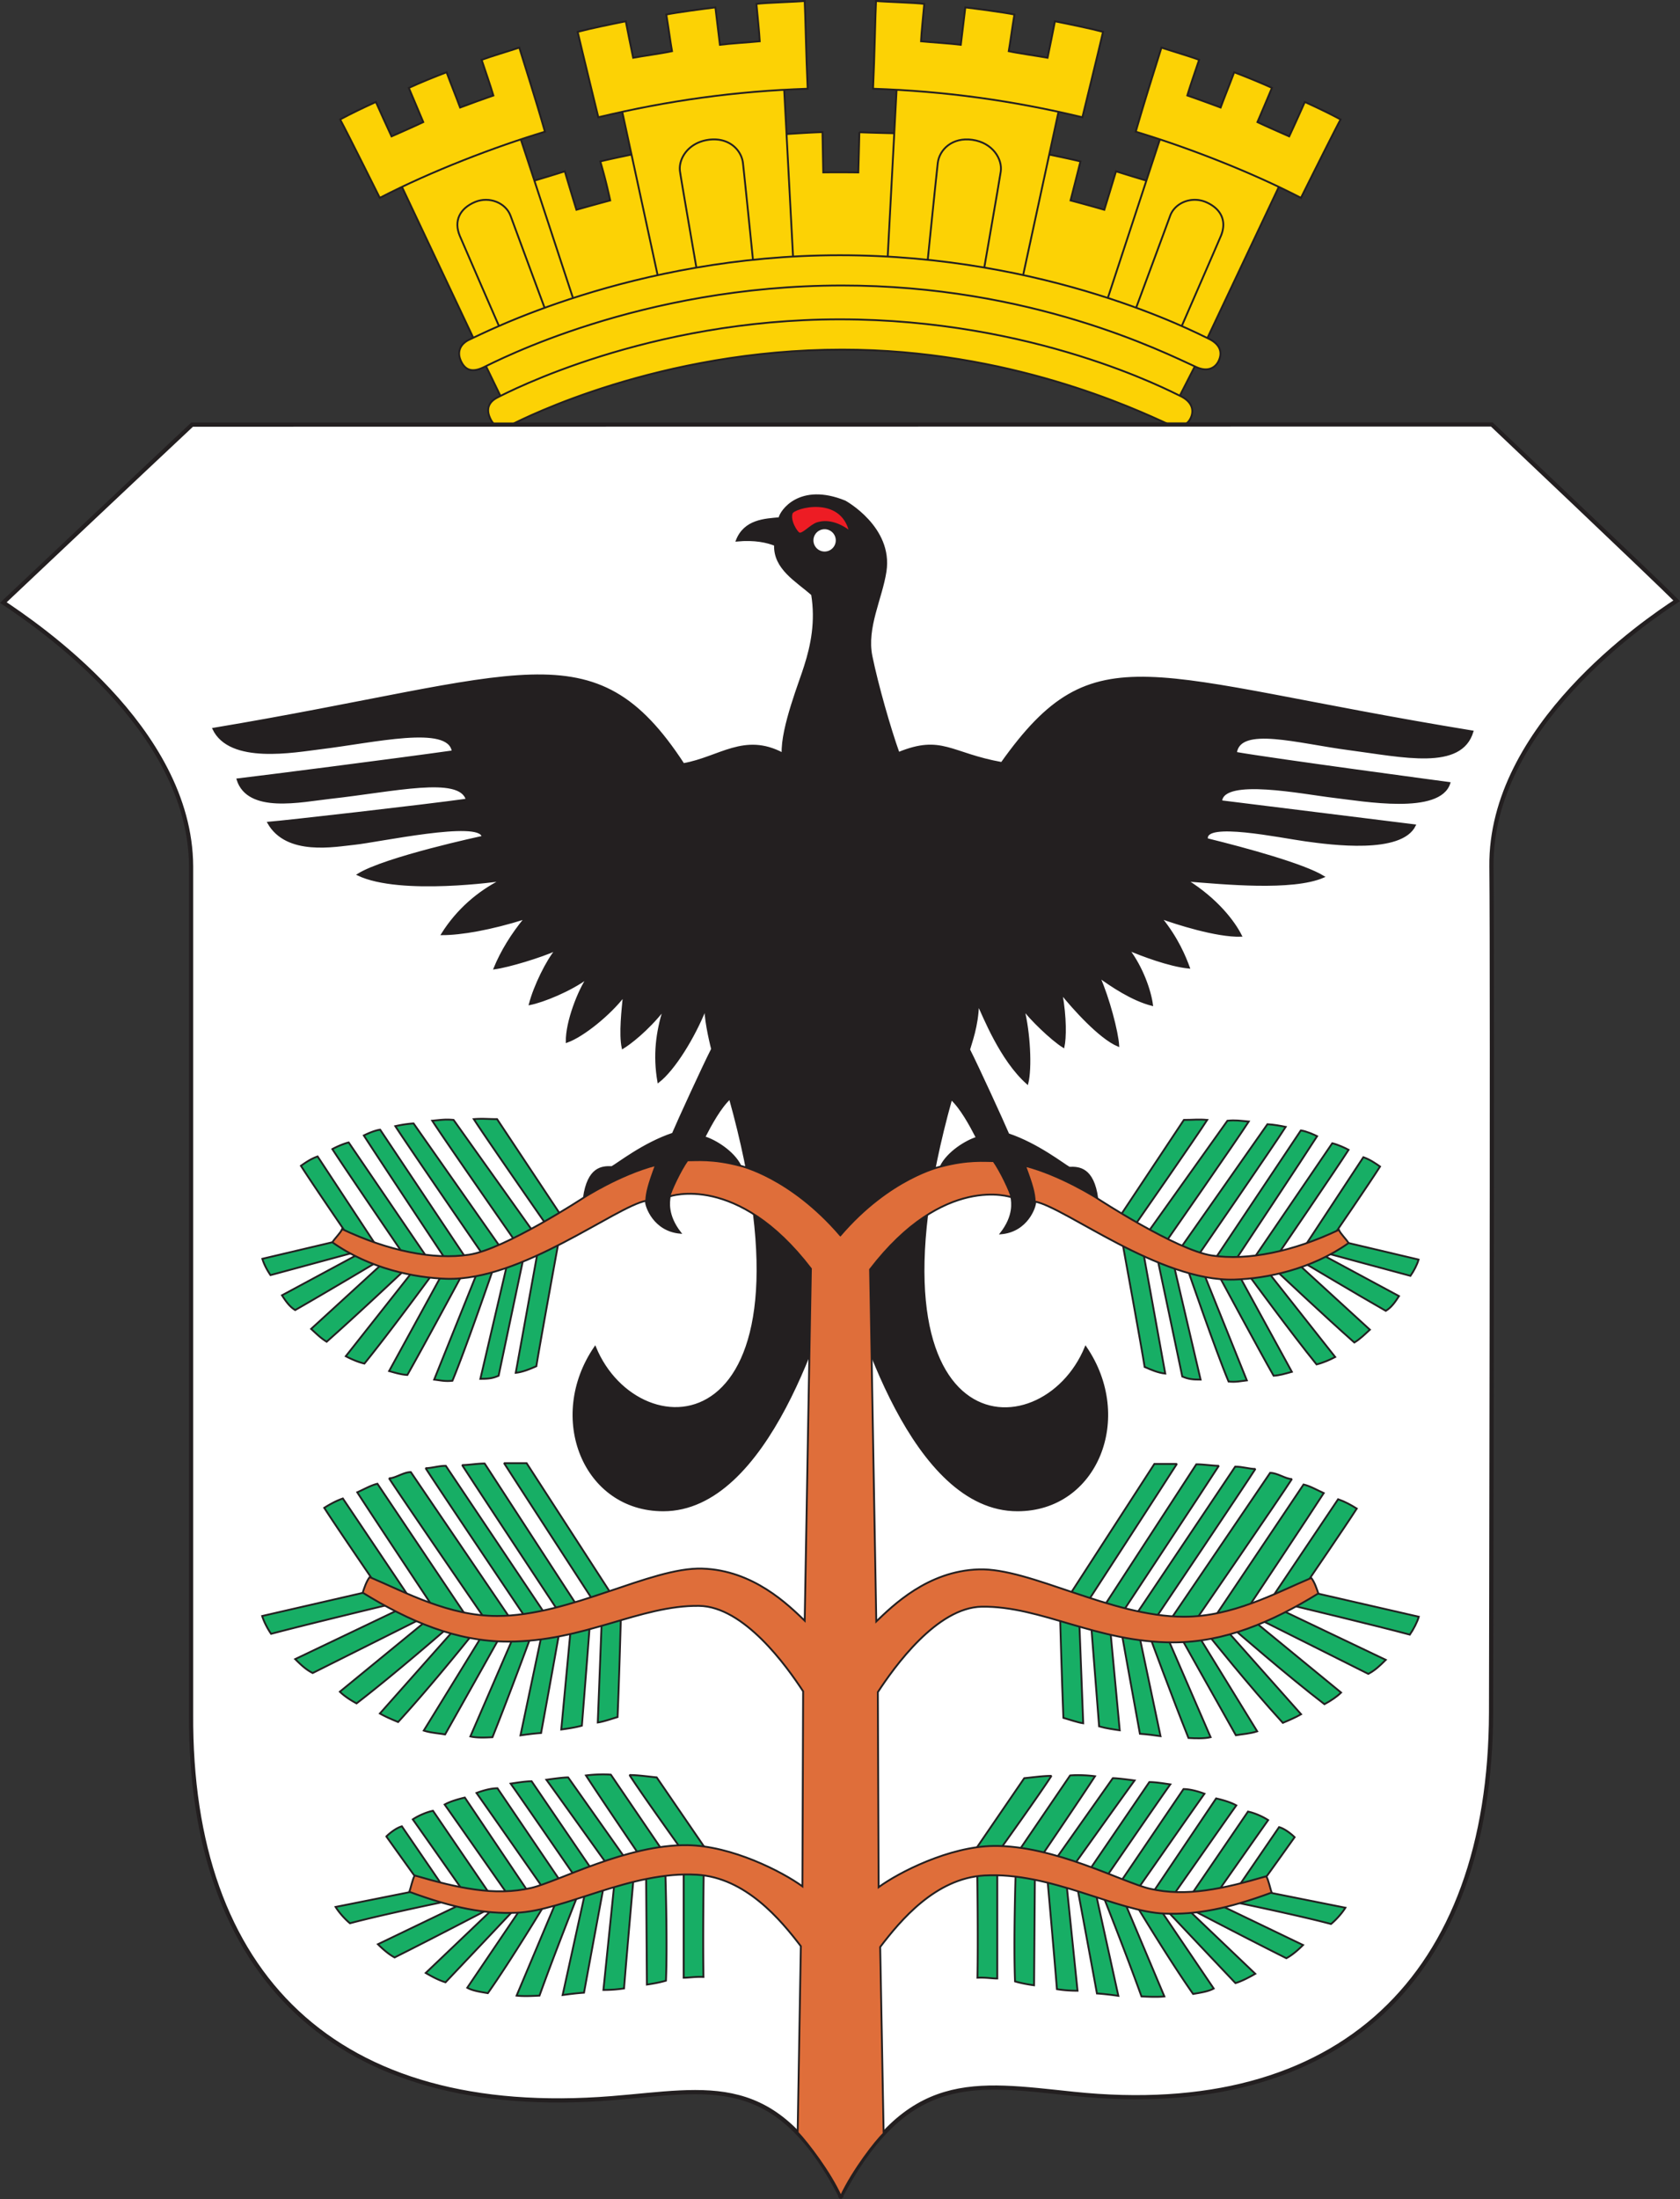 <svg width="471.58" height="617.22" version="1.0" xmlns="http://www.w3.org/2000/svg">
    <rect width="100%" height="100%" fill="#333333" stroke="none"/>
    <g fill="#fcd205" stroke="#231f20" stroke-linecap="square" stroke-miterlimit="2" stroke-width=".04">
        <path d="M322.91 51.031a541.631 541.631 0 0 1-9.645-2.944c-.982 3.28-2.621 8.677-3.28 10.794a508.877 508.877 0 0 0-9.477-2.62c1.033-4.08 1.743-6.805 2.776-10.95-3.267-.813-9-1.963-11.285-2.453-.491 2.453-6.379 35.327-6.379 35.327l26.005 7.515zM251.31 37.405c-2.905-.052-6.83-.155-10.084-.284a2259.41 2259.41 0 0 1-.297 11.285 418.779 418.779 0 0 0-9.84-.013c-.09-4.222-.128-7.037-.219-11.31-3.37.09-9.193.49-11.53.632.18 2.492 3.202 35.753 3.202 35.753l27.077.362zM148.88 51.031a511.093 511.093 0 0 0 9.658-2.944 1053.1 1053.1 0 0 0 3.267 10.794 538.112 538.112 0 0 1 9.477-2.62 149.688 149.688 0 0 0-2.776-10.95c3.267-.813 9-1.963 11.285-2.453.491 2.453 6.379 35.327 6.379 35.327L160.165 85.7zM337.45 98.788l-8.186 16.024s-39.575-20.93-93.535-20.93c-53.972 0-93.392 21.098-93.392 21.098l-7.683-15.856S175.87 75.559 235.73 75.895c61.81.336 101.721 22.893 101.721 22.893" stroke-width=".516"/>
        <path d="M137.6 117.43c-1.175-2.53-.542-4.584 2.079-5.888 3.047-1.536 42.08-21.912 96.052-21.912 54.618 0 92.592 20.104 95.51 21.473 3.706 1.743 3.913 4.364 2.944 6.327-.981 1.963-3.163 3.034-6.223 1.627-9.44-4.339-44.805-20.93-91.585-20.93-51.351 0-89.416 19.355-92.566 20.93-3.267 1.64-5.088.8-6.211-1.627M112.52 51.795l20.608 43.617 27.915-11.13-15.055-45.786z" stroke-width=".516"/>
        <path d="M153.18 87.234s-8.56-23.06-9.865-26.663c-1.317-3.603-5.913-5.565-9.98-3.874-4.262 1.795-6.056 5.294-4.249 9.555 1.369 3.24 11.337 26.095 11.337 26.095zM106.61 55.532c14.72-7.605 32.293-14.306 46.354-18.567-2.608-9.155-6.21-20.337-7.192-23.604-2.93.982-7.954 2.454-10.575 3.435.981 2.944 2.634 7.721 3.293 10.007-2.699.93-6.727 2.401-9.336 3.383-1.149-3.112-2.814-7.205-3.796-9.904-2.866 1.072-7.992 3.164-10.6 4.39 1.64 3.926 3.085 7.309 4.054 9.594-2.195 1.072-6.856 3.112-8.91 4.016-1.846-3.99-2.918-6.379-4.39-9.659-3.59 1.64-6.843 3.19-10.032 4.907 2.298 4.26 11.13 22.002 11.13 22.002M174.39 30.095l10.304 47.594 37.948-5.062-2.621-49.233zM359.28 51.795l-20.608 43.617-27.915-11.13 15.042-45.786z" stroke-width=".516"/>
        <path d="M318.6 87.234s8.56-23.06 9.865-26.663 5.913-5.565 9.98-3.874c4.249 1.795 6.044 5.294 4.249 9.555-1.369 3.24-11.337 26.095-11.337 26.095zM365.18 55.532c-14.72-7.605-32.293-14.306-46.367-18.567 2.621-9.155 6.21-20.337 7.205-23.604 2.944.982 7.954 2.454 10.575 3.435-.994 2.944-2.647 7.721-3.306 10.007 2.699.93 6.74 2.401 9.349 3.383 1.149-3.112 2.814-7.205 3.796-9.904 2.853 1.072 7.992 3.164 10.6 4.39-1.64 3.926-3.085 7.309-4.067 9.594 2.208 1.072 6.87 3.112 8.922 4.016a626.113 626.113 0 0 0 4.378-9.659c3.602 1.64 6.843 3.19 10.032 4.907-2.285 4.26-11.117 22.002-11.117 22.002M297.4 30.095l-10.304 47.594-37.948-5.062 2.621-49.233zM211.44 73.692s-2.453-24.12-2.892-27.929c-.452-3.796-4.08-7.32-9.71-6.52-5.772.826-8.483 5.449-7.954 8.935.517 3.473 4.739 27.76 4.739 27.76z" stroke-width=".516"/>
        <path d="M260.34 73.692s2.453-24.12 2.892-27.929c.452-3.796 4.093-7.32 9.71-6.52 5.759.826 8.483 5.449 7.967 8.935-.53 3.473-4.765 27.76-4.765 27.76zM167.95 32.91c19.665-4.687 38.426-7.308 58.763-8.005-.452-9.517-.646-21.215-.84-24.624-3.086.284-10.768.452-13.544.814.284 3.086.813 8.109.93 10.497-2.841.284-8.42.62-11.183.982-.4-3.293-.93-7.644-1.265-10.498-3.021.375-10.95 1.408-13.777 2.002.697 4.196 1.162 7.85 1.601 10.29-2.402.543-8.716 1.434-10.91 1.847-.892-4.3-1.382-6.714-2.067-10.24-3.873.775-10.006 2.028-13.505 2.97 1.149 4.997 5.797 23.965 5.797 23.965M303.83 32.91c-19.665-4.687-38.426-7.308-58.763-8.005.452-9.517.633-21.215.84-24.624 3.099.284 10.768.452 13.532.814-.272 3.086-.801 8.109-.904 10.497 2.827.284 8.393.62 11.169.982.413-3.293.93-7.644 1.265-10.498 3.034.375 10.95 1.408 13.777 2.002-.697 4.196-1.162 7.85-1.588 10.29 2.389.543 8.69 1.434 10.898 1.847.89-4.3 1.381-6.714 2.066-10.24 3.873.775 10.006 2.028 13.505 2.97-1.149 4.997-5.797 23.965-5.797 23.965" stroke-width=".516"/>
        <path d="M129.42 101.4c-1.11-2.285-.607-4.83 2.621-6.21 2.957-1.279 45.36-23.552 103.683-23.552 58.556 0 100.043 21.77 103.361 23.332 3.977 1.846 3.925 4.467 2.944 6.43s-3.15 3.034-6.21 1.64c-9.452-4.339-46.458-22.906-99.436-22.906-56.813 0-97.163 21.33-100.752 23.01-3.306 1.561-5.088.58-6.211-1.744" stroke-width=".516"/>
    </g>
    <g stroke="#231f20" stroke-linecap="square">
        <path d="M236.01 616.42c-18.322-35.314-36.838-29.71-64.224-27.515C94.159 595.154 53.228 554.378 53.64 481.14V243.147c-.194-38.943-43.875-68.098-52.707-74.025 34.953-33.015 52.991-49.93 52.991-49.93l364.829-.052s44.92 42.52 51.893 49.492c-8.716 5.681-52.41 35.327-51.997 74.567.336 33.158-.103 237.438-.103 237.438-.194 73.96-42.287 114.904-117.293 107.04-27.773-2.904-46.496-6.571-65.244 28.743" fill="#fff" stroke-miterlimit="10" stroke-width="1.175"/>
        <g stroke-width=".04">
            <path d="M140.76 247.06c-6.379 3.228-12.318 8.186-16.682 15.159 5.345 0 13.635-1.42 23.332-4.48-3.706 4.48-6.65 9.283-8.613 14.073 4.042-.542 12.977-3.266 17.328-5.23-2.505 2.945-6.094 10.137-7.411 15.263 3.822-.762 11.337-3.81 16.243-7.412-2.389 3.383-5.991 12.306-5.875 17.987 4.674-1.64 12.202-7.85 16.024-12.86-.323 3.382-1.2 10.678-.323 14.59 1.963-1.188 6.87-4.894 11.543-10.781-1.962 6.43-2.827 12.757-1.523 20.271 4.48-3.473 10.032-12.524 13.196-20.478 0 4.028 1.885 11.272 1.885 11.272-2.402 4.7-9.49 20.169-11.014 23.771-8.173 2.712-15.481 8.496-17.121 9.374-2.725-.116-6.65.104-7.85 8.625 0 0 10.148-6.559 20.271-9.167-2.066 5.565-2.828 9.27-2.828 10.355s2.183 7.954 9.594 8.613c-3.809-4.907-3.15-8.729-2.944-10.136.22-1.42 3.047-7.412 5.023-10.136 2.182-.116 7.089-.542 14.823 1.51-1.963-4.028-7.192-7.191-10.136-8.057 1.846-3.602 4.467-8.392 7.192-10.91l-.026-.052c27.425 98.35-25.566 99.823-37.832 69.893-13.57 19.794-3.099 45.799 19.136 45.799 29.426 0 45.14-53.495 49.71-70.164 4.752 17.173 20.285 70.164 49.725 70.164 22.234 0 32.706-26.005 19.135-45.8-12.266 29.93-65.14 28.665-37.728-69.66 2.737 2.505 5.345 7.296 7.192 10.885-2.944.891-8.174 4.055-10.136 8.083 7.747-2.079 12.653-1.652 14.835-1.536 1.963 2.737 4.79 8.728 5.01 10.149s.878 5.229-2.944 10.136c7.412-.646 9.594-7.515 9.594-8.613s-.762-4.803-2.828-10.355c10.136 2.608 20.272 9.141 20.272 9.141-1.188-8.496-5.126-8.702-7.85-8.599-1.627-.878-8.935-6.65-17.122-9.387-1.523-3.59-8.612-19.071-11-23.758.425-1.64 2.388-6.65 2.504-12.757 1.524 3.163 6.327 15.598 13.842 22.247 1.097-4.364.555-14.397-1.085-20.827 1.64 2.389 7.85 8.51 11.234 10.575.542-2.505.645-8.186-.555-14.939 3.163 3.925 10.69 12.434 15.92 14.603-.207-3.809-2.724-13.402-5.346-19.29 3.164 2.285 9.168 6.43 14.836 7.85-.542-4.144-2.84-10.574-6.546-15.481 3.486 1.42 11.233 4.467 16.902 5.01-1.085-2.931-3.164-8.173-7.85-13.945 4.144 1.51 15.584 5.216 22.466 5.01-1.962-3.926-6.65-10.15-15.159-15.495 10.136.775 29.595 2.738 38.323-1.084-5.462-3.383-21.576-7.812-32.706-10.55-.994-5.164 20.543-.62 27.632.362 7.153.994 26.908 3.654 30.717-4.248l-54.385-6.753c.542-6.792 23.126-2.208 31.518-1.227s29.879 4.855 32.564-3.899c0 0-49.478-6.61-59.937-8.457 1.085-7.735 17.392-2.893 31.673-1.02 15.275 2.001 31.544 5.836 34.746-4.984-91.998-15.043-105.917-28.097-132.167 8.844-14.384-2.582-16.837-7.773-28.949-2.815-2.44-6.791-5.965-19.122-7.605-27.14s2.79-16.205 3.951-23.823c1.885-12.357-11.388-19.626-11.388-19.626-12.667-5.165-18.051 2.698-18.4 4.7-4.054.361-9.774.555-11.982 6.288 5.152-.491 8.586.361 10.743 1.213-.246 6.65 5.99 10.007 10.407 13.92 1.226 7.54-.104 14.216-1.976 20.065-1.136 3.86-6.624 17.302-6.3 24.571-10.795-5.694-17.703 1.162-27.84 2.957-25.19-38.594-45.088-24.416-131.96-9.916 4.623 9.826 22.829 6.378 30.188 5.487 14.888-1.794 35.87-6.843 37.02.853-16.192 2.285-53.392 7.037-60.429 7.863 2.944 9.477 17.896 6.107 26.082 5.204 17.819-1.963 36.309-6.392 38.271.477-11.607 1.627-50.808 6.095-55.715 6.482 5.178 9.232 18.89 6.469 24.159 5.953 6.546-.659 35.365-6.908 36.024-2.002 0 0-27.49 5.888-35.004 10.627 11.93 5.72 40.285 1.575 40.285 1.575" fill="#231f20" stroke-width=".516"/>
            <path d="M229.35 146.88c-1.82.607-4.016 3.267-5.049 2.84-.697-.296-2.827-3.653-2.053-5.72.607-1.613 13.855-5.345 16.373 5.282-4.803-3.706-8.29-2.725-9.271-2.402" fill="#ed1c24" stroke-linejoin="round" stroke-miterlimit="2" stroke-width=".516"/>
            <path d="M228.08 151.67a3.389 3.389 0 1 1 6.779 0 3.389 3.389 0 1 1-6.779 0" fill="#fff" stroke-miterlimit="2" stroke-width=".516"/>
        </g>
    </g>
    <g fill="#17ae65" stroke="#231f20" stroke-linecap="square" stroke-miterlimit="2" stroke-width=".04">
        <path d="M324.04 410.88h6.314c-3.047 4.803-25.062 38.71-25.062 38.71l-5.023-1.962zM335.81 410.99c2.066 0 4.57.426 6.314.426-3.047 4.803-27.038 41.112-27.038 41.112l-5.01-1.963zM346.72 411.65c2.079 0 3.925.646 5.668.646-3.047 4.803-27.915 41.77-27.915 41.77l-5.45-1.098zM356.53 413.39c2.066 0 4.364 1.743 6.107 1.743-3.06 4.803-26.818 39.369-26.818 39.369h-7.205zM365.91 416.66c1.86.439 3.706 1.524 5.668 2.415-3.047 4.79-21.369 32.37-21.369 32.37l-9.387 2.621zM375.61 420.8c1.846.646 3.486 1.524 5.242 2.621-3.06 4.79-14.177 21.047-14.177 21.047l-10.033 4.57zM398.26 453.78c-.439 1.524-1.524 3.602-2.518 5.023-8.935-2.402-32.758-8.122-32.758-8.122l5.837-3.654zM388.99 465.88c-1.743 1.743-3.047 2.957-4.907 3.938-10.897-5.462-30.588-15.326-30.588-15.326l6.275-2.557zM376.45 475.06c-1.085 1.085-2.828 2.285-4.674 3.267-10.265-7.85-25.36-20.995-25.36-20.995l5.837-2.13zM365.22 481.15c-1.524.878-3.267 1.627-5.126 2.415-9.594-10.472-20.763-24.495-20.763-24.495l5.178-1.252zM352.9 485.94c-1.963.659-4.145.775-5.991 1.098-6.766-11.983-15.107-26.883-15.107-26.883l4.751-.814zM339.82 487.59c-1.743.426-4.364.323-6.21.22-4.804-11.996-10.743-28.187-10.743-28.187l4.958.27zM325.76 487.29c-1.524-.22-3.925-.542-5.785-.659-2.414-13.131-5.061-27.967-5.061-27.967l4.958.71zM314.31 485.65c-1.524-.22-3.925-.555-5.785-1.098-.878-10.936-2.233-28.406-2.233-28.406l5.397 1.588zM304.06 483.68c-1.524-.22-3.706-.981-5.565-1.524-.452-10.949-.917-28.187-.917-28.187l5.397 1.576zM332.32 314.33c2.737 0 3.925-.22 6.546 0-3.06 4.803-20.284 29.543-20.284 29.543l-4.145-2.609zM344.54 314.56c2.402-.22 3.383 0 5.991.22-3.047 4.79-23.112 33.584-23.112 33.584l-5.023-2.725zM355.77 315.54c1.86.103 3.602.439 5.126.749-3.047 4.816-24.43 35.87-24.43 35.87l-5.01-1.95zM365.15 317.28c1.524.22 3.486 1.085 4.57 1.627-3.046 4.803-22.789 34.578-22.789 34.578l-5.668-.439zM373.97 320.88c1.42.323 3.602 1.304 4.584 1.846-3.06 4.804-19.73 29.233-19.73 29.233l-6.985 1.408zM382.7 324.8c1.86.659 3.267 1.627 4.687 2.621-3.047 4.79-12.537 18.645-12.537 18.645l-8.29 3.267zM327.09 385.53c-2.066-.22-4.029-1.085-5.785-1.86-.865-5.551-6.21-34.771-6.21-34.771l5.888 2.944zM337.01 387.22c-2.182 0-3.383-.116-5.139-.865-.207-1.098-6.96-33.042-6.96-33.042l4.675 2.17zM349.99 387.44c-1.846.207-3.047.542-5.126.323-3.706-8.82-11.453-31.402-11.453-31.402l4.7 1.536zM362.63 385.04c-1.963.542-3.383.981-5.126 1.098-4.042-7.09-15.262-27.916-15.262-27.916l5.888.323zM374.79 380.88c-1.42.749-3.383 1.627-5.23 2.079-7.088-8.742-18.696-24.598-18.696-24.598l5.5-.826zM384.53 373.21c-1.317 1.2-2.724 2.621-4.364 3.602-8.174-7.204-21.525-19.794-21.525-19.794l6.25-1.794zM392.7 363.78c-.981 1.524-2.066 3.163-3.706 4.145-8.393-4.79-22.725-13.351-22.725-13.351l5.397-2.13zM398.2 353.53c-.439 1.524-1.304 3.163-2.285 4.57-8.948-2.375-22.738-6.145-22.738-6.145l4.738-3.215z" stroke-width=".516"/>
    </g>
    <path d="M287.73 327.2c10.136 2.621 20.285 9.155 20.285 9.155s22.13 14.513 32.164 16.036 22.776-1.084 35.65-7.205c.439 1.085 2.065 2.622 2.724 3.706-10.472 7.412-23.087 9.981-32.048 10.252-21.072.62-47.438-20.284-56.05-21.911-.104-2.35-.646-4.468-2.725-10.033" fill="#df6e3a" stroke="#231f20" stroke-linecap="square" stroke-width=".516"/>
    <g fill="#17ae65" stroke="#231f20" stroke-linecap="square" stroke-miterlimit="2" stroke-width=".04">
        <path d="M287.51 499.09c2.298-.22 5.23-.646 7.631-.646-3.047 4.79-14.384 20.608-14.384 20.608l-7.192.426zM300.38 498.33c2.285-.22 5.449 0 6.985.22-3.06 4.79-14.835 22.13-14.835 22.13l-6.327-1.523zM312.37 499.09c1.42 0 4.584.439 6.107.646-3.499 4.803-16.798 23.448-16.798 23.448l-5.23-1.524zM322.62 500.18c1.846 0 4.364.439 5.888.646-3.706 5.242-17.87 25.85-17.87 25.85l-5.023-1.537zM332.21 502.15c1.846 0 4.145.646 5.888 1.304-3.706 5.23-18.542 26.496-18.542 26.496l-5.01-1.744zM341.37 504.77c1.86.426 4.145 1.085 5.668 1.963-3.705 5.216-17.663 25.178-17.663 25.178l-5.669-.878zM350.31 508.47c2.079.426 4.364 1.524 5.668 2.389-3.705 5.23-14.164 20.168-14.164 20.168l-7.644 1.098zM359.04 512.83c1.627.439 3.486 1.963 4.364 2.828a2171.25 2171.25 0 0 1-8.509 11.892l-7.411 2.182zM377.66 535.45c-1.085 1.743-2.84 3.602-4.041 4.57-8.936-2.388-27.09-6.145-27.09-6.145l8.238-2.996zM365.77 545.92c-1.085 1.085-2.84 2.724-4.687 3.706-10.898-5.45-26.005-13.351-26.005-13.351l7.14-1.692zM352.36 553.99c-1.653.955-3.719 2.066-5.565 2.621-8.496-8.948-19.02-20.117-19.02-20.117l5.617-.607zM340.69 558.13c-1.524.865-3.925 1.2-5.785 1.524-6.753-9.594-15.959-24.908-15.959-24.908l6.702 1.15zM326.84 560.34c-1.743.22-4.584.103-6.43 0-4.145-11.556-10.743-28.187-10.743-28.187l6.056 1.808zM313.92 560.18c-1.524-.22-4.145-.555-6.004-.659-2.402-13.118-5.5-29.71-5.5-29.71l5.177 1.588zM302.47 558.75c-1.743 0-3.706-.103-5.785-.439-.878-10.936-2.66-30.795-2.66-30.795l5.385 1.588zM290.27 557.22c-1.524-.207-3.5-.542-5.346-1.085-.451-10.949.168-30.356.168-30.356l5.398 1.137zM279.94 555.32c-1.524 0-3.267-.336-5.565-.22.207-11.168-.052-29.052-.052-29.052l5.617-.167zM147.82 410.67h-6.327c3.06 4.79 25.075 38.697 25.075 38.697l5.023-1.962zM136.04 410.77c-2.066 0-4.57.439-6.314.439 3.047 4.79 27.038 41.099 27.038 41.099l5.01-1.963zM125.14 411.42c-2.079 0-3.925.659-5.668.659 3.047 4.803 27.915 41.757 27.915 41.757l5.45-1.085zM115.32 413.18c-2.066 0-4.364 1.743-6.107 1.743 3.06 4.79 26.818 39.356 26.818 39.356h7.205zM105.95 416.45c-1.846.439-3.706 1.524-5.668 2.402 3.047 4.79 21.369 32.37 21.369 32.37l9.387 2.621zM96.245 420.59c-1.86.646-3.486 1.524-5.23 2.621 3.048 4.79 14.178 21.034 14.178 21.034l10.02 4.57zM73.595 453.57c.439 1.524 1.524 3.602 2.505 5.01 8.935-2.389 32.77-8.122 32.77-8.122l-5.836-3.654zM82.862 465.67c1.743 1.743 3.047 2.944 4.907 3.912a20447.354 20447.354 0 0 0 30.588-15.313l-6.275-2.557zM95.399 474.82c1.085 1.085 2.828 2.298 4.687 3.28 10.252-7.85 25.36-20.995 25.36-20.995l-5.837-2.13zM106.63 480.94c1.524.865 3.267 1.627 5.126 2.389 9.594-10.459 20.763-24.481 20.763-24.481l-5.178-1.253zM118.95 485.73c1.963.646 4.145.749 5.991 1.085 6.766-11.996 15.107-26.883 15.107-26.883l-4.738-.814zM132.03 487.37c1.743.439 4.364.323 6.21.22 4.804-11.983 10.743-28.187 10.743-28.187l-4.958.27zM146.1 487.07c1.524-.22 3.925-.542 5.785-.659 2.414-13.118 5.061-27.967 5.061-27.967l-4.958.71zM157.55 485.43c1.524-.22 3.925-.542 5.785-1.085.89-10.949 2.233-28.406 2.233-28.406l-5.397 1.575zM167.8 483.46c1.524-.207 3.706-.968 5.552-1.524.465-10.936.93-28.174.93-28.174l-5.397 1.576zM139.53 314.11c-2.724 0-3.925-.207-6.533 0 3.034 4.79 20.271 29.543 20.271 29.543l4.145-2.609zM127.32 314.33c-2.402-.22-3.383 0-5.991.22 3.047 4.79 23.112 33.584 23.112 33.584l5.01-2.725zM116.09 315.32c-1.86.116-3.602.426-5.126.762 3.06 4.803 24.43 35.87 24.43 35.87l5.01-1.963zM106.71 317.07c-1.524.207-3.486 1.085-4.584 1.627 3.06 4.803 22.79 34.552 22.79 34.552l5.668-.426zM97.878 320.66c-1.42.323-3.602 1.304-4.584 1.86 3.06 4.79 19.743 29.22 19.743 29.22l6.972 1.407zM89.156 324.59c-1.86.646-3.267 1.627-4.687 2.621 3.047 4.79 12.537 18.632 12.537 18.632l8.29 3.28zM144.77 385.31c2.066-.22 4.029-1.085 5.785-1.846.865-5.565 6.21-34.772 6.21-34.772l-5.888 2.918zM134.84 387c2.182 0 3.383-.103 5.126-.865.22-1.098 6.973-33.042 6.973-33.042l-4.688 2.182zM121.87 387.22c1.86.22 3.047.542 5.126.323 3.706-8.832 11.453-31.402 11.453-31.402l-4.7 1.536zM109.22 384.83c1.963.542 3.383.981 5.126 1.085 4.042-7.09 15.262-27.916 15.262-27.916l-5.888.336zM97.061 380.66c1.42.762 3.383 1.627 5.23 2.066C109.378 374.01 121 358.14 121 358.14l-5.514-.826zM87.332 372.99c1.304 1.2 2.724 2.621 4.364 3.602 8.174-7.192 21.525-19.78 21.525-19.78l-6.263-1.796zM79.154 363.56c.981 1.524 2.079 3.163 3.706 4.145 8.393-4.79 22.738-13.351 22.738-13.351l-5.397-2.13zM73.647 353.31c.439 1.524 1.304 3.163 2.285 4.584 8.948-2.402 22.738-6.16 22.738-6.16l-4.738-3.214z" stroke-width=".516"/>
    </g>
    <path d="M184.12 326.98c-10.136 2.621-20.272 9.168-20.272 9.168s-22.131 14.5-32.164 16.01c-10.032 1.537-22.79-1.084-35.65-7.179-.439 1.085-2.078 2.609-2.737 3.706 10.472 7.412 23.1 9.968 32.06 10.24 21.06.62 47.426-20.273 56.039-21.912.116-2.337.658-4.468 2.724-10.033" fill="#df6e3a" stroke="#231f20" stroke-linecap="square" stroke-width=".516"/>
    <g fill="#17ae65" stroke="#231f20" stroke-linecap="square" stroke-miterlimit="2" stroke-width=".04">
        <path d="M184.34 498.87c-2.298-.22-5.23-.659-7.631-.659 3.047 4.804 14.384 20.621 14.384 20.621l7.205.426zM171.47 498.11c-2.285-.207-5.449 0-6.985.22 3.06 4.79 14.835 22.13 14.835 22.13l6.327-1.523zM159.48 498.87c-1.407 0-4.57.439-6.107.659 3.486 4.803 16.798 23.435 16.798 23.435l5.23-1.537zM149.23 499.96c-1.846 0-4.364.439-5.888.659 3.706 5.242 17.883 25.85 17.883 25.85l5.023-1.537zM139.64 501.92c-1.846 0-4.145.659-5.888 1.317 3.706 5.242 18.542 26.495 18.542 26.495l5.01-1.743zM130.48 504.53c-1.86.439-4.145 1.085-5.668 1.963 3.705 5.242 17.663 25.204 17.663 25.204l5.669-.891zM121.54 508.24c-2.079.439-4.364 1.524-5.668 2.415 3.705 5.229 14.164 20.155 14.164 20.155l7.644 1.098zM112.81 512.61c-1.627.439-3.486 1.963-4.364 2.84a2874.01 2874.01 0 0 0 8.509 11.88l7.411 2.182zM94.201 535.23c1.085 1.756 2.828 3.602 4.029 4.584 8.948-2.402 27.102-6.16 27.102-6.16l-8.238-2.995zM106.08 545.7c1.085 1.085 2.84 2.724 4.687 3.706 10.898-5.45 26.005-13.351 26.005-13.351l-7.14-1.692zM119.5 553.76c1.653.968 3.719 2.079 5.565 2.621 8.496-8.948 19.02-20.117 19.02-20.117l-5.617-.594zM131.16 557.91c1.524.878 3.925 1.2 5.785 1.524 6.753-9.581 15.972-24.908 15.972-24.908l-6.715 1.15zM145.01 560.12c1.743.22 4.584.103 6.43 0 4.145-11.556 10.743-28.187 10.743-28.187l-6.056 1.808zM157.93 559.96c1.524-.22 4.145-.542 6.004-.659 2.402-13.118 5.5-29.71 5.5-29.71l-5.177 1.588zM169.38 558.53a37.7 37.7 0 0 0 5.785-.426c.878-10.95 2.66-30.795 2.66-30.795l-5.398 1.575zM181.59 557.02c1.524-.22 3.486-.555 5.346-1.098.451-10.949-.168-30.356-.168-30.356l-5.398 1.137zM191.91 555.1c1.524 0 3.267-.323 5.552-.22-.194-11.168.065-29.064.065-29.064l-5.617-.142z" stroke-width=".516"/>
    </g>
    <path d="M235.89 346.72c13.893-16.192 28.187-19.303 28.187-19.303 7.734-2.066 12.408-1.498 14.823-1.524 1.962 2.737 4.803 8.728 5.023 10.149 0 0-18.981-6.766-39.692 20.272l1.743 98.79c4.584-4.378 14.397-14.178 28.781-14.617 14.397-.44 37.07 13.286 57.575 13.286 13.519 0 25.514-6.533 35.753-10.884.878 1.097 1.537 3.047 1.976 4.35-13.093 8.07-26.393 13.74-40.79 13.74-21.369 0-37.07-10.253-53.636-10.02-12.667.155-24.649 16.992-29.22 23.977l.22 54.747c5.668-4.158 19.846-11.414 32.267-11.57 17.005-.219 36.205 10.214 43.836 11.996 10.252 2.402 20.711 0 32.706-3.486.659 1.085 1.098 3.486 1.524 4.57-12.422 4.585-21.137 6.25-30.085 5.902-13.3-.53-32.06-11.776-50.59-10.692-13.738.8-23.55 12.641-29.22 20.066l.97 52.37c-2.131 2.002-8.536 10.175-12.022 17.587-3.06-6.766-9.27-14.836-12.111-17.883l.89-52.294c-5.668-7.424-15.494-19.252-29.22-20.065-18.54-1.085-37.302 10.162-50.601 10.678-8.948.362-17.651-1.304-30.085-5.888.439-1.084.878-3.486 1.523-4.57 11.996 3.486 22.467 5.887 32.72 3.486 7.604-1.782 26.817-12.215 43.823-11.996 12.434.168 26.611 7.425 32.28 11.557l.206-54.734c-4.57-6.973-16.553-23.823-29.22-23.99-16.566-.22-32.267 10.032-53.636 10.032-14.397 0-27.696-5.656-40.776-13.739.426-1.304 1.084-3.266 1.962-4.364 10.253 4.364 22.235 10.91 35.754 10.91 20.517 0 43.177-13.738 57.574-13.299s24.21 10.24 28.781 14.617l1.743-98.777c-20.71-27.05-39.678-20.298-39.678-20.298.22-1.407 3.047-7.411 5.01-10.136 2.427.04 7.088-.542 14.823 1.524 0 0 14.048 3.163 28.109 19.523" fill="#df6e3a"/>
    <path d="M235.89 346.72c13.893-16.192 28.187-19.303 28.187-19.303 7.734-2.066 12.408-1.498 14.823-1.524 1.962 2.737 4.803 8.728 5.023 10.149 0 0-18.981-6.766-39.692 20.272l1.743 98.79c4.584-4.378 14.397-14.178 28.781-14.617 14.397-.44 37.07 13.286 57.575 13.286 13.519 0 25.514-6.533 35.753-10.884.878 1.097 1.537 3.047 1.976 4.35-13.093 8.07-26.393 13.74-40.79 13.74-21.369 0-37.07-10.253-53.636-10.02-12.667.155-24.649 16.992-29.22 23.977l.22 54.747c5.668-4.158 19.846-11.414 32.267-11.57 17.005-.219 36.205 10.214 43.836 11.996 10.252 2.402 20.711 0 32.706-3.486.659 1.085 1.098 3.486 1.524 4.57-12.422 4.585-21.137 6.25-30.085 5.902-13.3-.53-32.06-11.776-50.59-10.692-13.738.8-23.55 12.641-29.22 20.066l.97 52.37c-2.131 2.002-8.536 10.175-12.022 17.587-3.06-6.766-9.27-14.836-12.111-17.883l.89-52.294c-5.668-7.424-15.494-19.252-29.22-20.065-18.54-1.085-37.302 10.162-50.601 10.678-8.948.362-17.651-1.304-30.085-5.888.439-1.084.878-3.486 1.523-4.57 11.996 3.486 22.467 5.887 32.72 3.486 7.604-1.782 26.817-12.215 43.823-11.996 12.434.168 26.611 7.425 32.28 11.557l.206-54.734c-4.57-6.973-16.553-23.823-29.22-23.99-16.566-.22-32.267 10.032-53.636 10.032-14.397 0-27.696-5.656-40.776-13.739.426-1.304 1.084-3.266 1.962-4.364 10.253 4.364 22.235 10.91 35.754 10.91 20.517 0 43.177-13.738 57.574-13.299s24.21 10.24 28.781 14.617l1.743-98.777c-20.71-27.05-39.678-20.298-39.678-20.298.22-1.407 3.047-7.411 5.01-10.136 2.427.04 7.088-.542 14.823 1.524 0 0 14.048 3.163 28.109 19.523z" fill="none" stroke="#231f20" stroke-linecap="square" stroke-miterlimit="10" stroke-width=".516"/>
</svg>
